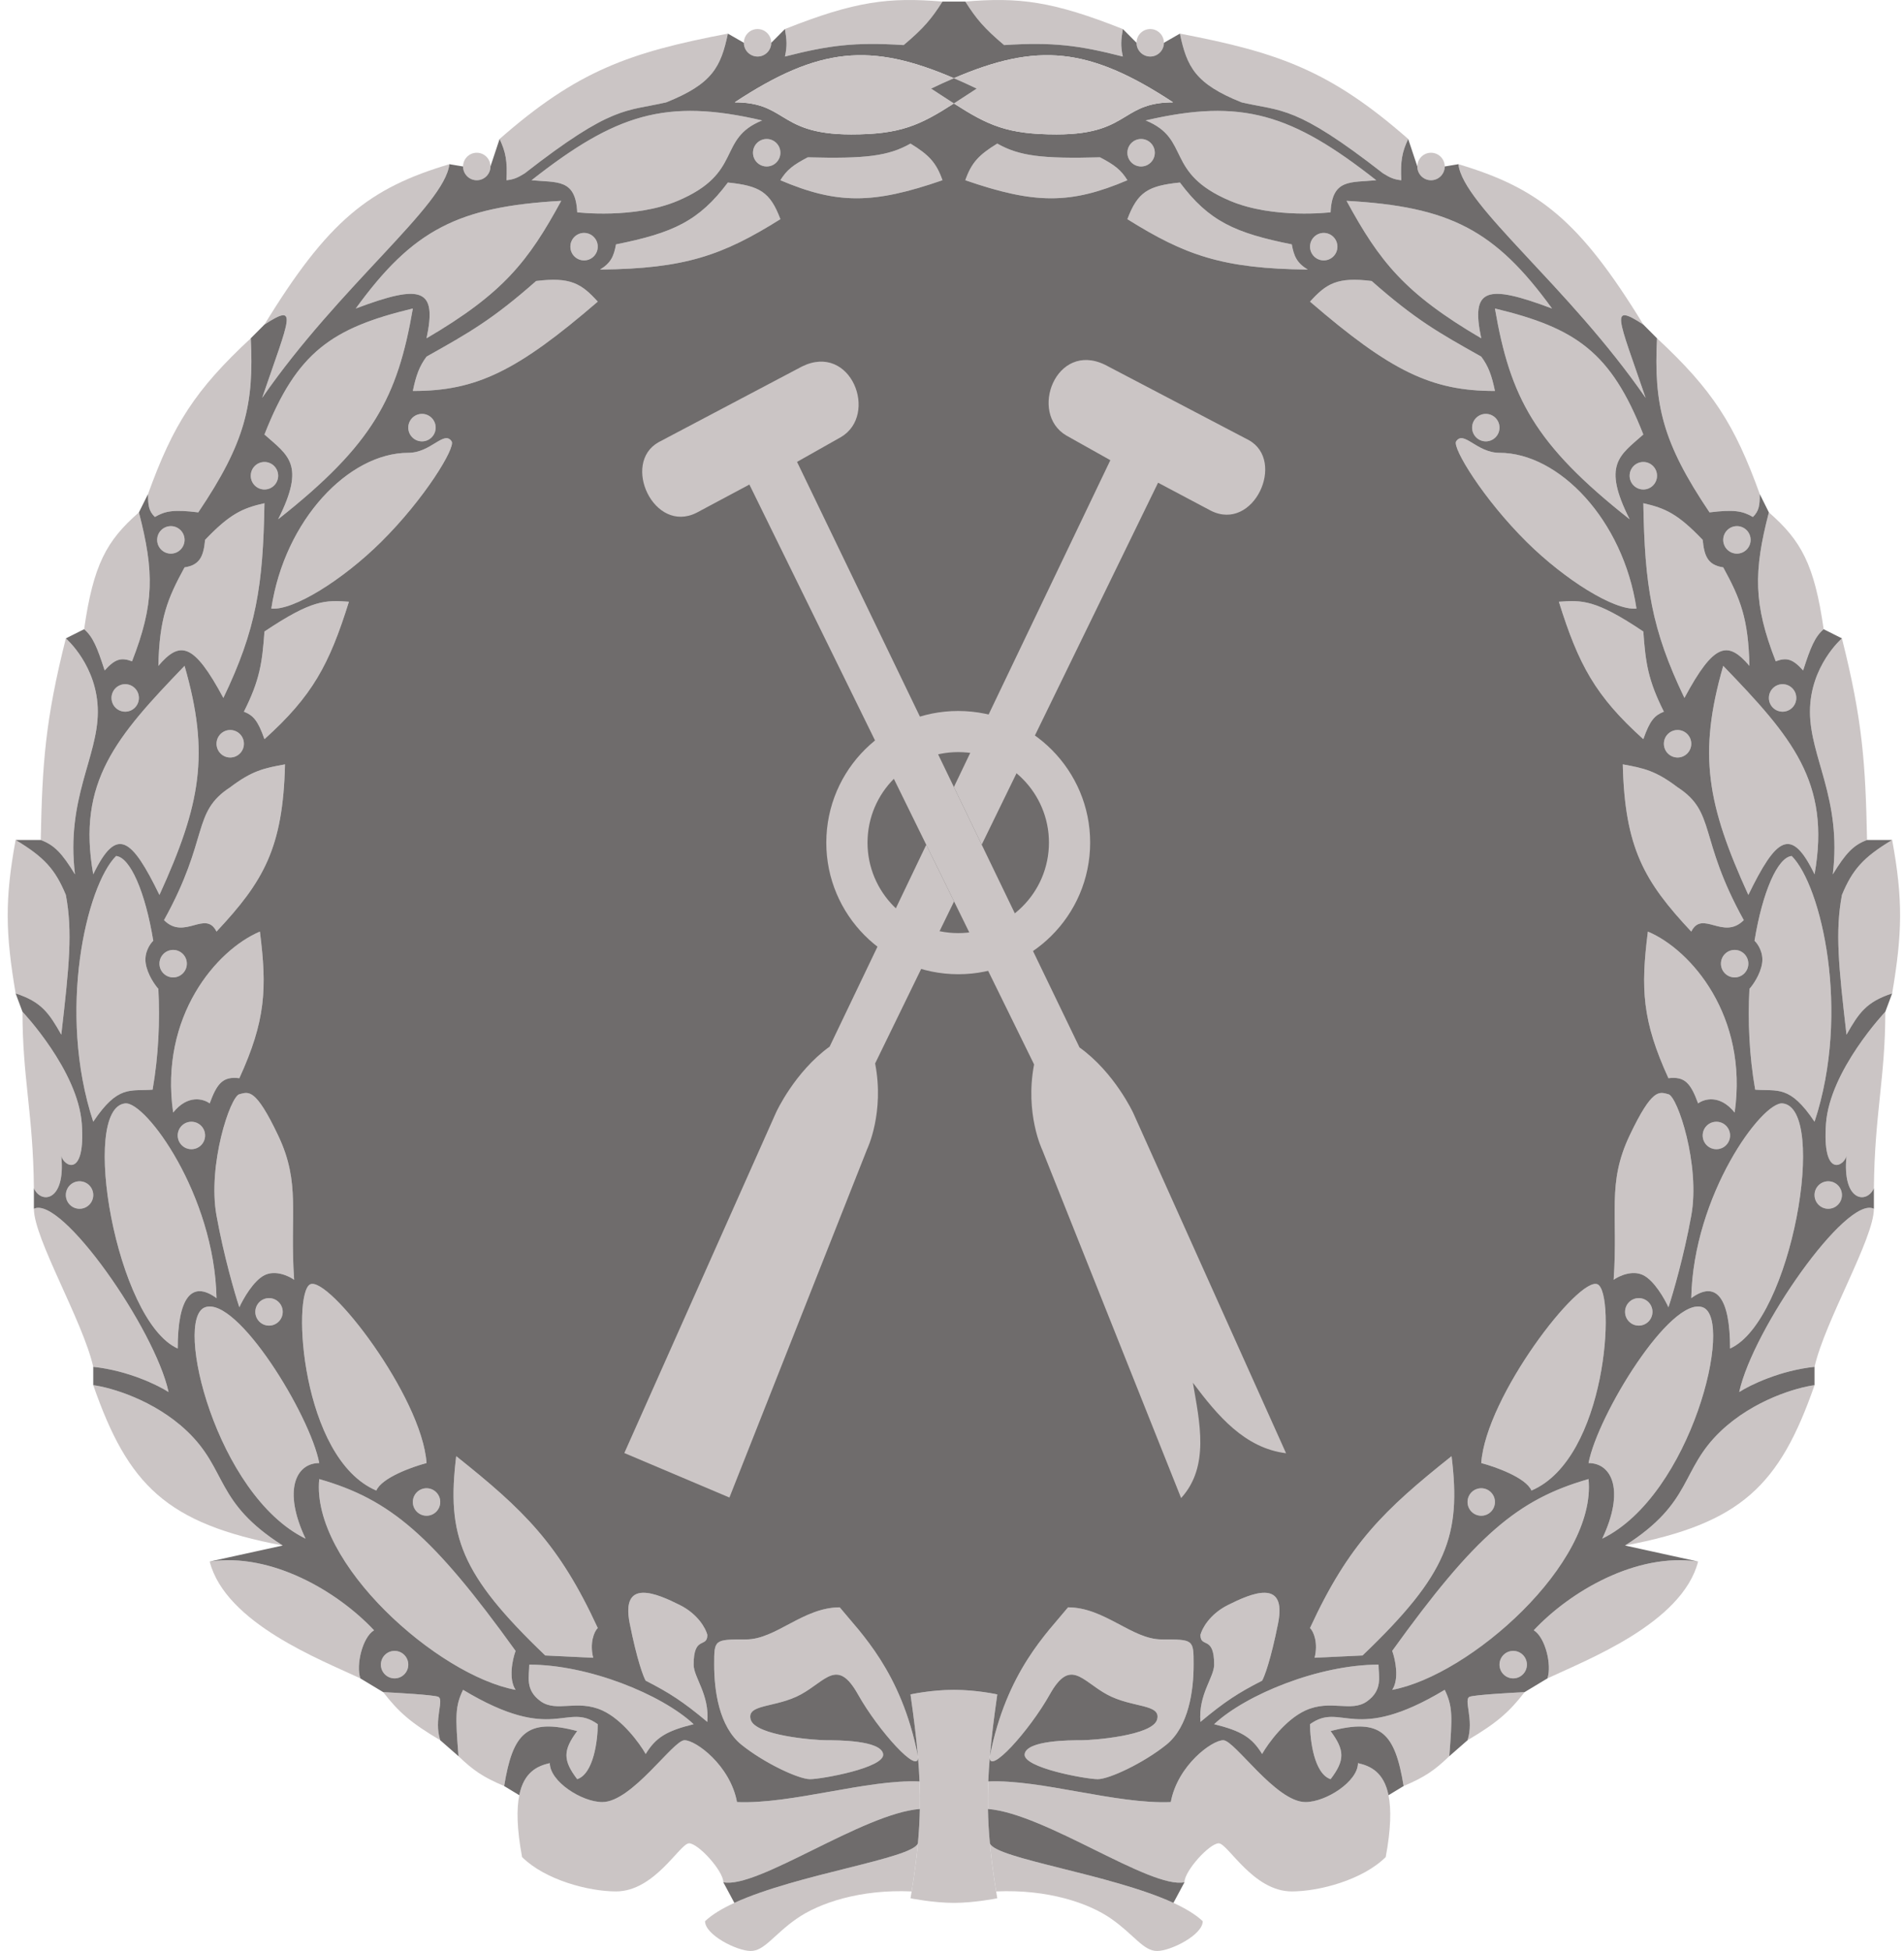 <svg width="164" height="168" viewBox="0 0 164 168" fill="none" xmlns="http://www.w3.org/2000/svg">
<path d="M78.523 162.871C74.1 162.674 70.561 163.858 68.594 165.238C66.628 166.619 65.842 168 64.662 168C63.482 168 60.729 166.619 60.729 165.436C61.334 164.861 62.209 164.338 63.254 163.858C68.662 161.374 78.611 160.051 79.064 158.729C78.946 160.007 78.767 161.36 78.523 162.871Z" fill="#CBC5C5"/>
<path d="M79.064 151.228C79.065 151.242 79.066 151.255 79.067 151.269C79.185 152.937 75.659 149.038 73.903 145.907C72.134 142.751 71.151 144.724 68.988 145.907C66.825 147.091 64.269 146.696 64.662 148.077C65.055 149.458 70.168 149.852 71.151 149.852C72.134 149.852 75.87 149.852 76.067 151.036C76.263 152.219 70.757 153.206 69.774 153.206C68.791 153.206 65.842 151.825 63.875 150.247C61.909 148.669 61.516 145.513 61.516 143.343C61.516 141.173 61.516 141.173 64.269 141.173C66.825 141.173 69.184 138.411 72.33 138.411C74.1 140.581 77.639 143.935 79.064 151.228Z" fill="#CBC5C5"/>
<path d="M59.746 143.343C59.746 140.778 60.926 141.962 60.926 140.778C60.795 140.252 60.139 139.003 58.566 138.214C56.6 137.228 53.454 135.847 54.24 139.792C54.869 142.948 55.42 144.395 55.617 144.724C57.664 145.773 58.822 146.515 60.926 148.274C61.122 145.907 59.746 144.447 59.746 143.343Z" fill="#CBC5C5"/>
<path d="M59.746 148.471C56.993 145.907 50.701 143.343 45.588 143.343C45.588 144.329 45.195 145.513 46.572 146.499C47.948 147.485 49.718 146.302 51.881 147.288C53.611 148.077 55.092 150.115 55.617 151.036C56.493 149.599 57.426 149.046 59.746 148.471Z" fill="#CBC5C5"/>
<path d="M49.718 153.206C51.133 152.732 51.487 149.852 51.487 148.471C48.734 146.499 47.751 150.247 39.886 145.513C39.193 146.941 39.225 147.809 39.493 151.228C40.752 152.43 41.57 153.014 43.425 153.797C44.171 149.23 45.371 147.912 49.718 149.063C48.499 150.705 48.465 151.564 49.718 153.206Z" fill="#CBC5C5"/>
<path d="M62.302 162.082C62.302 161.096 60.139 158.729 59.353 158.729C58.566 158.729 56.403 162.871 53.06 162.871C50.697 162.871 46.957 161.885 44.968 159.912C44.514 157.465 44.488 155.77 44.728 154.587C45.126 152.624 46.254 152.071 47.358 151.825C47.358 153.403 50.111 155.178 51.881 155.178C54.437 155.178 57.976 149.852 58.959 149.852C59.943 149.852 62.892 152.022 63.482 155.178C68.201 155.376 74.69 153.206 79.204 153.403C79.237 154.203 79.246 154.985 79.231 155.77C74.297 156.165 65.252 162.674 62.302 162.082Z" fill="#CBC5C5"/>
<path d="M51.094 142.751C50.779 141.489 51.16 140.515 51.487 140.187C48.147 132.94 45.121 130.03 39.296 125.392C38.462 132.222 39.644 135.552 46.965 142.554L51.094 142.751Z" fill="#CBC5C5"/>
<path d="M32.807 143.343C32.807 143.996 33.336 144.526 33.987 144.526C34.639 144.526 35.167 143.996 35.167 143.343C35.167 142.689 34.639 142.159 33.987 142.159C33.336 142.159 32.807 142.689 32.807 143.343Z" fill="#CBC5C5"/>
<path d="M35.56 129.337C35.56 129.991 36.088 130.521 36.74 130.521C37.392 130.521 37.92 129.991 37.92 129.337C37.92 128.684 37.392 128.154 36.74 128.154C36.088 128.154 35.56 128.684 35.56 129.337Z" fill="#CBC5C5"/>
<path d="M21.992 112.965C21.992 113.619 22.521 114.149 23.172 114.149C23.824 114.149 24.352 113.619 24.352 112.965C24.352 112.311 23.824 111.782 23.172 111.782C22.521 111.782 21.992 112.311 21.992 112.965Z" fill="#CBC5C5"/>
<path d="M5.672 102.905C5.672 103.559 6.2 104.088 6.852 104.088C7.503 104.088 8.032 103.559 8.032 102.905C8.032 102.251 7.503 101.721 6.852 101.721C6.2 101.721 5.672 102.251 5.672 102.905Z" fill="#CBC5C5"/>
<path d="M15.307 97.776C15.307 98.43 15.835 98.96 16.487 98.96C17.138 98.96 17.666 98.43 17.666 97.776C17.666 97.123 17.138 96.593 16.487 96.593C15.835 96.593 15.307 97.123 15.307 97.776Z" fill="#CBC5C5"/>
<path d="M13.734 82.982C13.734 83.635 14.262 84.165 14.914 84.165C15.565 84.165 16.093 83.635 16.093 82.982C16.093 82.328 15.565 81.798 14.914 81.798C14.262 81.798 13.734 82.328 13.734 82.982Z" fill="#CBC5C5"/>
<path d="M9.605 60.1C9.605 60.754 10.133 61.283 10.784 61.283C11.436 61.283 11.964 60.754 11.964 60.1C11.964 59.446 11.436 58.916 10.784 58.916C10.133 58.916 9.605 59.446 9.605 60.1Z" fill="#CBC5C5"/>
<path d="M18.65 64.045C18.65 64.699 19.178 65.229 19.829 65.229C20.481 65.229 21.009 64.699 21.009 64.045C21.009 63.391 20.481 62.862 19.829 62.862C19.178 62.862 18.65 63.391 18.65 64.045Z" fill="#CBC5C5"/>
<path d="M13.537 46.489C13.537 47.143 14.066 47.673 14.717 47.673C15.369 47.673 15.897 47.143 15.897 46.489C15.897 45.836 15.369 45.306 14.717 45.306C14.066 45.306 13.537 45.836 13.537 46.489Z" fill="#CBC5C5"/>
<path d="M21.599 40.966C21.599 41.62 22.127 42.15 22.779 42.15C23.431 42.15 23.959 41.62 23.959 40.966C23.959 40.312 23.431 39.782 22.779 39.782C22.127 39.782 21.599 40.312 21.599 40.966Z" fill="#CBC5C5"/>
<path d="M35.167 36.824C35.167 37.477 35.695 38.007 36.347 38.007C36.998 38.007 37.526 37.477 37.526 36.824C37.526 36.17 36.998 35.64 36.347 35.64C35.695 35.64 35.167 36.17 35.167 36.824Z" fill="#CBC5C5"/>
<path d="M49.128 21.24C49.128 21.894 49.656 22.424 50.308 22.424C50.959 22.424 51.487 21.894 51.487 21.24C51.487 20.587 50.959 20.057 50.308 20.057C49.656 20.057 49.128 20.587 49.128 21.24Z" fill="#CBC5C5"/>
<path d="M39.886 14.336C39.886 14.99 40.414 15.52 41.066 15.52C41.717 15.52 42.246 14.99 42.246 14.336C42.246 13.682 41.717 13.153 41.066 13.153C40.414 13.153 39.886 13.682 39.886 14.336Z" fill="#CBC5C5"/>
<path d="M64.858 13.153C64.858 13.806 65.387 14.336 66.038 14.336C66.69 14.336 67.218 13.806 67.218 13.153C67.218 12.499 66.69 11.969 66.038 11.969C65.387 11.969 64.858 12.499 64.858 13.153Z" fill="#CBC5C5"/>
<path d="M64.072 3.684C64.072 4.338 64.6 4.868 65.252 4.868C65.903 4.868 66.431 4.338 66.431 3.684C66.431 3.031 65.903 2.501 65.252 2.501C64.6 2.501 64.072 3.031 64.072 3.684Z" fill="#CBC5C5"/>
<path d="M44.409 142.159C44.146 142.883 43.779 144.566 44.409 145.513C37.719 144.273 26.783 134.609 27.498 127.365C33.603 129.111 37.242 132.207 44.409 142.159Z" fill="#CBC5C5"/>
<path d="M36.74 125.984C36.347 120.264 28.285 109.809 26.712 110.598C25.139 111.387 25.925 125.59 32.414 128.351C32.886 127.247 35.495 126.313 36.74 125.984Z" fill="#CBC5C5"/>
<path d="M32.217 140.384C29.071 137.031 23.369 133.677 18.06 134.466C19.436 139.792 27.695 142.948 31.038 144.526C30.644 143.343 31.234 140.976 32.217 140.384Z" fill="#CBC5C5"/>
<path d="M37.92 149.852C37.33 148.077 38.313 146.302 37.723 146.104C37.251 145.947 34.38 145.776 33.004 145.71C34.341 147.434 35.384 148.353 37.92 149.852Z" fill="#CBC5C5"/>
<path d="M27.498 125.984C26.712 121.842 20.419 111.584 17.666 112.571C14.914 113.557 18.65 128.746 26.318 132.494C24.352 128.351 25.483 125.984 27.498 125.984Z" fill="#CBC5C5"/>
<path d="M25.335 110.203C24.942 104.483 25.925 101.919 23.959 97.776C21.992 93.634 21.403 94.028 20.616 94.226C19.829 94.423 17.863 100.341 18.65 104.68C19.279 108.152 20.223 111.387 20.616 112.571C20.944 111.847 21.835 110.282 22.779 109.809C23.723 109.336 24.876 109.875 25.335 110.203Z" fill="#CBC5C5"/>
<path d="M18.65 111.782C18.473 102.905 12.554 94.837 10.784 95.015C6.852 95.409 9.998 113.754 15.307 116.121C15.307 111.782 16.487 110.203 18.65 111.782Z" fill="#CBC5C5"/>
<path d="M24.352 133.085C18.453 129.337 19.633 126.576 16.093 123.222C13.262 120.54 9.539 119.475 8.032 119.277C11.036 127.891 14.326 131.19 24.352 133.085Z" fill="#CBC5C5"/>
<path d="M14.52 119.869C13.341 114.442 5.279 102.905 2.919 104.088C2.919 106.653 7.14 113.754 8.032 117.699C11.02 118.015 13.603 119.277 14.52 119.869Z" fill="#CBC5C5"/>
<path d="M22.386 80.22C18.65 81.798 13.734 87.519 14.914 95.804C16.172 94.226 17.535 94.62 18.06 95.015C18.702 93.26 19.218 92.672 20.616 92.845C22.88 87.896 23.013 85.135 22.386 80.22Z" fill="#CBC5C5"/>
<path d="M9.998 73.711C7.442 76.275 4.908 87.129 8.032 96.593C10.176 93.39 11.212 93.985 13.144 93.831C13.66 90.881 13.783 87.892 13.64 85.152C13.343 84.823 12.711 83.929 12.554 82.982C12.397 82.035 12.92 81.272 13.201 81.009C12.511 76.786 11.207 73.823 9.998 73.711Z" fill="#CBC5C5"/>
<path d="M1.936 87.124C1.936 92.845 2.858 95.882 2.919 102.313C3.509 103.694 5.672 103.497 5.279 99.552C5.56 100.492 7.364 101.396 7.048 96.79C6.733 92.184 1.936 87.124 1.936 87.124Z" fill="#CBC5C5"/>
<path d="M24.549 65.82C24.375 73.016 22.708 75.892 18.65 80.22C17.695 78.31 15.897 81.009 14.127 79.234C18.06 72.133 16.487 69.963 19.829 67.793C21.702 66.373 22.726 66.148 24.549 65.82Z" fill="#CBC5C5"/>
<path d="M15.897 57.338C9.998 63.453 6.617 67.343 8.032 75.289C10.052 71.104 11.329 72.134 13.734 77.064C17.285 69.273 18.088 64.948 15.897 57.338Z" fill="#CBC5C5"/>
<path d="M5.279 89.097C5.965 83.149 6.262 80.22 5.672 77.064C4.761 74.873 3.836 73.827 1.346 72.33C0.397 77.495 0.475 80.381 1.346 85.546C3.567 86.263 4.225 87.236 5.279 89.097Z" fill="#CBC5C5"/>
<path d="M6.458 75.289C5.672 68.779 8.425 65.229 8.425 61.283C8.425 57.338 5.672 54.971 5.672 54.971C3.894 62.022 3.642 65.756 3.509 72.33C4.688 72.774 5.339 73.462 6.458 75.289Z" fill="#CBC5C5"/>
<path d="M30.054 51.815C28.362 57.227 26.92 59.924 22.779 63.651C22.212 62.029 21.812 61.605 21.009 61.283C22.375 58.575 22.589 57.064 22.779 54.38C26.919 51.604 28.046 51.678 30.054 51.815Z" fill="#CBC5C5"/>
<path d="M19.24 60.1C16.68 55.328 15.499 55.163 13.64 57.338C13.734 53.266 14.406 51.582 15.897 48.856C17.282 48.654 17.533 47.802 17.666 46.489C19.794 44.256 20.888 43.757 22.779 43.333C22.66 50.416 22.087 54.174 19.24 60.1Z" fill="#CBC5C5"/>
<path d="M11.964 44.122C9.175 46.56 8.046 48.612 7.245 54.182C8.001 54.83 8.375 55.745 9.015 57.733C9.911 56.736 10.43 56.594 11.374 56.944C13.291 52.038 13.294 49.232 11.964 44.122Z" fill="#CBC5C5"/>
<path d="M23.369 52.407C24.519 44.756 30.054 38.993 35.167 38.993C37.133 38.993 38.247 37.021 38.903 38.007C39.254 38.536 36.586 42.95 32.807 46.686C29.541 49.916 25.284 52.59 23.369 52.407Z" fill="#CBC5C5"/>
<path d="M35.56 26.566C28.604 28.241 25.569 30.306 22.779 37.415C24.816 39.225 26.346 39.985 23.959 44.714C32.167 38.242 34.245 34.195 35.56 26.566Z" fill="#CBC5C5"/>
<path d="M21.599 29.131C16.803 33.587 14.913 36.557 12.751 42.544C12.748 43.509 12.809 43.998 13.341 44.517C14.23 43.999 14.965 43.86 17.077 44.122C21.153 38.076 21.882 34.815 21.599 29.131Z" fill="#CBC5C5"/>
<path d="M48.341 17.295C39.455 17.788 35.563 19.79 30.644 26.566C36.313 24.431 37.66 24.823 36.74 29.131C43.34 25.259 45.494 22.524 48.341 17.295Z" fill="#CBC5C5"/>
<path d="M38.706 14.139C38.313 17.689 29.268 24.593 22.582 34.259C24.942 27.355 25.743 26.02 22.779 27.947C28.275 18.958 31.815 16.194 38.706 14.139Z" fill="#CBC5C5"/>
<path d="M51.487 25.974C50.085 24.422 49.13 23.828 46.178 24.199C42.413 27.521 40.378 28.665 36.904 30.616L36.74 30.709C36.123 31.543 35.842 32.308 35.56 33.667C41.038 33.679 44.552 31.948 51.487 25.974Z" fill="#CBC5C5"/>
<path d="M58.37 17.295C54.633 18.873 49.718 18.281 49.718 18.281C49.584 15.362 47.977 15.737 45.785 15.52C53.038 9.82 57.353 8.437 65.645 10.371C61.712 11.969 64.072 14.886 58.37 17.295Z" fill="#CBC5C5"/>
<path d="M51.684 23.213C59.018 23.14 62.254 21.98 67.218 18.873C66.334 16.517 65.42 15.999 62.695 15.717C60.203 19.047 57.943 20.068 53.06 21.043C52.87 22.091 52.603 22.656 51.684 23.213Z" fill="#CBC5C5"/>
<path d="M62.695 2.895C62.094 5.762 61.364 7.222 57.386 8.813C53.89 9.623 52.779 9.017 45.195 14.928C44.56 15.327 44.215 15.459 43.622 15.52C43.711 13.868 43.559 13.09 43.032 11.969C49.76 6.063 54.241 4.511 62.695 2.895Z" fill="#CBC5C5"/>
<path d="M81.179 15.52C80.652 14.021 80.031 13.346 78.426 12.364C76.519 13.445 74.548 13.678 69.578 13.547C68.315 14.207 67.769 14.629 67.218 15.52C72.112 17.598 75.191 17.591 81.179 15.52Z" fill="#CBC5C5"/>
<path d="M81.179 0.134C80.246 1.607 79.562 2.43 77.836 3.881C73.603 3.612 71.392 3.903 67.611 4.868C67.816 3.945 67.764 3.424 67.611 2.501C73.705 0.082 76.581 -0.247 81.179 0.134Z" fill="#CBC5C5"/>
<path d="M85.803 162.871C90.226 162.674 93.765 163.858 95.732 165.238C97.698 166.619 98.485 168 99.664 168C100.844 168 103.597 166.619 103.597 165.436C102.992 164.861 102.117 164.338 101.073 163.858C95.664 161.374 85.715 160.051 85.263 158.729C85.38 160.007 85.559 161.36 85.803 162.871Z" fill="#CBC5C5"/>
<path d="M85.263 151.228C85.261 151.242 85.26 151.255 85.259 151.269C85.141 152.937 88.667 149.038 90.423 145.907C92.192 142.751 93.175 144.724 95.338 145.907C97.501 147.091 100.058 146.696 99.664 148.077C99.271 149.458 94.159 149.852 93.175 149.852C92.192 149.852 88.456 149.852 88.26 151.036C88.063 152.219 93.569 153.206 94.552 153.206C95.535 153.206 98.485 151.825 100.451 150.247C102.417 148.669 102.811 145.513 102.811 143.343C102.811 141.173 102.811 141.173 100.058 141.173C97.501 141.173 95.142 138.411 91.996 138.411C90.226 140.581 86.687 143.935 85.263 151.228Z" fill="#CBC5C5"/>
<path d="M104.58 143.343C104.58 140.778 103.4 141.962 103.4 140.778C103.532 140.252 104.187 139.003 105.76 138.214C107.726 137.228 110.872 135.847 110.086 139.792C109.457 142.948 108.906 144.395 108.71 144.724C106.662 145.773 105.504 146.515 103.4 148.274C103.204 145.907 104.58 144.447 104.58 143.343Z" fill="#CBC5C5"/>
<path d="M104.58 148.471C107.333 145.907 113.625 143.343 118.738 143.343C118.738 144.329 119.131 145.513 117.755 146.499C116.378 147.485 114.609 146.302 112.446 147.288C110.715 148.077 109.234 150.115 108.71 151.036C107.833 149.599 106.9 149.046 104.58 148.471Z" fill="#CBC5C5"/>
<path d="M114.609 153.206C113.193 152.732 112.839 149.852 112.839 148.471C115.592 146.499 116.575 150.247 124.44 145.513C125.133 146.941 125.101 147.809 124.833 151.228C123.575 152.43 122.756 153.014 120.901 153.797C120.155 149.23 118.955 147.912 114.609 149.063C115.828 150.705 115.861 151.564 114.609 153.206Z" fill="#CBC5C5"/>
<path d="M102.024 162.082C102.024 161.096 104.187 158.729 104.974 158.729C105.76 158.729 107.923 162.871 111.266 162.871C113.629 162.871 117.37 161.885 119.358 159.912C119.813 157.465 119.838 155.77 119.598 154.587C119.2 152.624 118.072 152.071 116.968 151.825C116.968 153.403 114.215 155.178 112.446 155.178C109.889 155.178 106.35 149.852 105.367 149.852C104.384 149.852 101.434 152.022 100.844 155.178C96.125 155.376 89.636 153.206 85.122 153.403C85.089 154.203 85.08 154.985 85.095 155.77C90.029 156.165 99.075 162.674 102.024 162.082Z" fill="#CBC5C5"/>
<path d="M113.232 142.751C113.547 141.489 113.167 140.515 112.839 140.187C116.18 132.94 119.205 130.03 125.03 125.392C125.864 132.222 124.683 135.552 117.361 142.554L113.232 142.751Z" fill="#CBC5C5"/>
<path d="M131.519 143.343C131.519 143.996 130.991 144.526 130.339 144.526C129.688 144.526 129.159 143.996 129.159 143.343C129.159 142.689 129.688 142.159 130.339 142.159C130.991 142.159 131.519 142.689 131.519 143.343Z" fill="#CBC5C5"/>
<path d="M128.766 129.337C128.766 129.991 128.238 130.521 127.586 130.521C126.935 130.521 126.406 129.991 126.406 129.337C126.406 128.684 126.935 128.154 127.586 128.154C128.238 128.154 128.766 128.684 128.766 129.337Z" fill="#CBC5C5"/>
<path d="M142.334 112.965C142.334 113.619 141.806 114.149 141.154 114.149C140.502 114.149 139.974 113.619 139.974 112.965C139.974 112.311 140.502 111.782 141.154 111.782C141.806 111.782 142.334 112.311 142.334 112.965Z" fill="#CBC5C5"/>
<path d="M158.654 102.905C158.654 103.559 158.126 104.088 157.474 104.088C156.823 104.088 156.295 103.559 156.295 102.905C156.295 102.251 156.823 101.721 157.474 101.721C158.126 101.721 158.654 102.251 158.654 102.905Z" fill="#CBC5C5"/>
<path d="M149.019 97.776C149.019 98.43 148.491 98.96 147.839 98.96C147.188 98.96 146.66 98.43 146.66 97.776C146.66 97.123 147.188 96.593 147.839 96.593C148.491 96.593 149.019 97.123 149.019 97.776Z" fill="#CBC5C5"/>
<path d="M150.592 82.982C150.592 83.635 150.064 84.165 149.413 84.165C148.761 84.165 148.233 83.635 148.233 82.982C148.233 82.328 148.761 81.798 149.413 81.798C150.064 81.798 150.592 82.328 150.592 82.982Z" fill="#CBC5C5"/>
<path d="M154.722 60.1C154.722 60.754 154.193 61.283 153.542 61.283C152.89 61.283 152.362 60.754 152.362 60.1C152.362 59.446 152.89 58.916 153.542 58.916C154.193 58.916 154.722 59.446 154.722 60.1Z" fill="#CBC5C5"/>
<path d="M145.676 64.045C145.676 64.699 145.148 65.229 144.497 65.229C143.845 65.229 143.317 64.699 143.317 64.045C143.317 63.391 143.845 62.862 144.497 62.862C145.148 62.862 145.676 63.391 145.676 64.045Z" fill="#CBC5C5"/>
<path d="M150.789 46.489C150.789 47.143 150.261 47.673 149.609 47.673C148.958 47.673 148.429 47.143 148.429 46.489C148.429 45.836 148.958 45.306 149.609 45.306C150.261 45.306 150.789 45.836 150.789 46.489Z" fill="#CBC5C5"/>
<path d="M142.727 40.966C142.727 41.62 142.199 42.15 141.547 42.15C140.896 42.15 140.367 41.62 140.367 40.966C140.367 40.312 140.896 39.782 141.547 39.782C142.199 39.782 142.727 40.312 142.727 40.966Z" fill="#CBC5C5"/>
<path d="M129.159 36.824C129.159 37.477 128.631 38.007 127.98 38.007C127.328 38.007 126.8 37.477 126.8 36.824C126.8 36.17 127.328 35.64 127.98 35.64C128.631 35.64 129.159 36.17 129.159 36.824Z" fill="#CBC5C5"/>
<path d="M115.198 21.24C115.198 21.894 114.67 22.424 114.019 22.424C113.367 22.424 112.839 21.894 112.839 21.24C112.839 20.587 113.367 20.057 114.019 20.057C114.67 20.057 115.198 20.587 115.198 21.24Z" fill="#CBC5C5"/>
<path d="M124.44 14.336C124.44 14.99 123.912 15.52 123.26 15.52C122.609 15.52 122.081 14.99 122.081 14.336C122.081 13.682 122.609 13.153 123.26 13.153C123.912 13.153 124.44 13.682 124.44 14.336Z" fill="#CBC5C5"/>
<path d="M99.468 13.153C99.468 13.806 98.94 14.336 98.288 14.336C97.636 14.336 97.108 13.806 97.108 13.153C97.108 12.499 97.636 11.969 98.288 11.969C98.94 11.969 99.468 12.499 99.468 13.153Z" fill="#CBC5C5"/>
<path d="M100.254 3.684C100.254 4.338 99.726 4.868 99.075 4.868C98.423 4.868 97.895 4.338 97.895 3.684C97.895 3.031 98.423 2.501 99.075 2.501C99.726 2.501 100.254 3.031 100.254 3.684Z" fill="#CBC5C5"/>
<path d="M119.918 142.159C120.18 142.883 120.547 144.566 119.918 145.513C126.607 144.273 137.544 134.609 136.828 127.365C130.724 129.111 127.084 132.207 119.918 142.159Z" fill="#CBC5C5"/>
<path d="M127.586 125.984C127.98 120.264 136.041 109.809 137.615 110.598C139.188 111.387 138.401 125.59 131.912 128.351C131.44 127.247 128.832 126.313 127.586 125.984Z" fill="#CBC5C5"/>
<path d="M132.109 140.384C135.255 137.031 140.957 133.677 146.266 134.466C144.89 139.792 136.631 142.948 133.289 144.526C133.682 143.343 133.092 140.976 132.109 140.384Z" fill="#CBC5C5"/>
<path d="M126.406 149.852C126.996 148.077 126.013 146.302 126.603 146.104C127.075 145.947 129.946 145.776 131.322 145.71C129.985 147.434 128.942 148.353 126.406 149.852Z" fill="#CBC5C5"/>
<path d="M136.828 125.984C137.615 121.842 143.907 111.584 146.66 112.571C149.413 113.557 145.676 128.746 138.008 132.494C139.974 128.351 138.844 125.984 136.828 125.984Z" fill="#CBC5C5"/>
<path d="M138.991 110.203C139.384 104.483 138.401 101.919 140.367 97.776C142.334 93.634 142.924 94.028 143.71 94.226C144.497 94.423 146.463 100.341 145.676 104.68C145.047 108.152 144.103 111.387 143.71 112.571C143.382 111.847 142.491 110.282 141.547 109.809C140.603 109.336 139.45 109.875 138.991 110.203Z" fill="#CBC5C5"/>
<path d="M145.676 111.782C145.853 102.905 151.772 94.837 153.542 95.015C157.474 95.409 154.328 113.754 149.019 116.121C149.019 111.782 147.839 110.203 145.676 111.782Z" fill="#CBC5C5"/>
<path d="M139.974 133.085C145.873 129.337 144.693 126.576 148.233 123.222C151.064 120.54 154.787 119.475 156.295 119.277C153.29 127.891 150 131.19 139.974 133.085Z" fill="#CBC5C5"/>
<path d="M149.806 119.869C150.986 114.442 159.048 102.905 161.407 104.088C161.407 106.653 157.186 113.754 156.295 117.699C153.306 118.015 150.723 119.277 149.806 119.869Z" fill="#CBC5C5"/>
<path d="M141.94 80.22C145.676 81.798 150.592 87.519 149.413 95.804C148.154 94.226 146.791 94.62 146.266 95.015C145.624 93.26 145.108 92.672 143.71 92.845C141.446 87.896 141.313 85.135 141.94 80.22Z" fill="#CBC5C5"/>
<path d="M154.328 73.711C156.885 76.275 159.418 87.129 156.295 96.593C154.15 93.39 153.114 93.985 151.182 93.831C150.666 90.881 150.543 87.892 150.687 85.152C150.983 84.823 151.615 83.929 151.772 82.982C151.929 82.035 151.406 81.272 151.125 81.009C151.815 76.786 153.119 73.823 154.328 73.711Z" fill="#CBC5C5"/>
<path d="M162.39 87.124C162.39 92.845 161.469 95.882 161.407 102.313C160.817 103.694 158.654 103.497 159.048 99.552C158.766 100.492 156.963 101.396 157.278 96.79C157.593 92.184 162.39 87.124 162.39 87.124Z" fill="#CBC5C5"/>
<path d="M139.778 65.82C139.952 73.016 141.618 75.892 145.676 80.22C146.632 78.31 148.429 81.009 150.199 79.234C146.266 72.133 147.839 69.963 144.497 67.793C142.624 66.373 141.601 66.148 139.778 65.82Z" fill="#CBC5C5"/>
<path d="M148.429 57.338C154.328 63.453 157.709 67.343 156.295 75.289C154.275 71.104 152.997 72.134 150.592 77.064C147.041 69.273 146.238 64.948 148.429 57.338Z" fill="#CBC5C5"/>
<path d="M159.048 89.097C158.361 83.149 158.064 80.22 158.654 77.064C159.565 74.873 160.49 73.827 162.98 72.33C163.929 77.495 163.851 80.381 162.98 85.546C160.759 86.263 160.101 87.236 159.048 89.097Z" fill="#CBC5C5"/>
<path d="M157.868 75.289C158.654 68.779 155.901 65.229 155.901 61.283C155.901 57.338 158.654 54.971 158.654 54.971C160.432 62.022 160.684 65.756 160.817 72.33C159.638 72.774 158.987 73.462 157.868 75.289Z" fill="#CBC5C5"/>
<path d="M134.272 51.815C135.964 57.227 137.406 59.924 141.547 63.651C142.114 62.029 142.514 61.605 143.317 61.283C141.952 58.575 141.737 57.064 141.547 54.38C137.407 51.604 136.281 51.678 134.272 51.815Z" fill="#CBC5C5"/>
<path d="M145.087 60.1C147.646 55.328 148.827 55.163 150.687 57.338C150.592 53.266 149.92 51.582 148.429 48.856C147.044 48.654 146.794 47.802 146.66 46.489C144.533 44.256 143.438 43.757 141.547 43.333C141.666 50.416 142.24 54.174 145.087 60.1Z" fill="#CBC5C5"/>
<path d="M152.362 44.122C155.151 46.56 156.28 48.612 157.081 54.182C156.325 54.83 155.951 55.745 155.311 57.733C154.415 56.736 153.897 56.594 152.952 56.944C151.035 52.038 151.032 49.232 152.362 44.122Z" fill="#CBC5C5"/>
<path d="M140.957 52.407C139.808 44.756 134.272 38.993 129.159 38.993C127.193 38.993 126.079 37.021 125.423 38.007C125.072 38.536 127.741 42.95 131.519 46.686C134.786 49.916 139.043 52.59 140.957 52.407Z" fill="#CBC5C5"/>
<path d="M128.766 26.566C135.722 28.241 138.757 30.306 141.547 37.415C139.51 39.225 137.98 39.985 140.367 44.714C132.159 38.242 130.081 34.195 128.766 26.566Z" fill="#CBC5C5"/>
<path d="M142.727 29.131C147.523 33.587 149.413 36.557 151.575 42.544C151.578 43.509 151.517 43.998 150.986 44.517C150.096 43.999 149.361 43.86 147.25 44.122C143.174 38.076 142.444 34.815 142.727 29.131Z" fill="#CBC5C5"/>
<path d="M115.985 17.295C124.871 17.788 128.763 19.79 133.682 26.566C128.013 24.431 126.666 24.823 127.586 29.131C120.987 25.259 118.832 22.524 115.985 17.295Z" fill="#CBC5C5"/>
<path d="M125.62 14.139C126.013 17.689 135.058 24.593 141.744 34.259C139.384 27.355 138.583 26.02 141.547 27.947C136.051 18.958 132.512 16.194 125.62 14.139Z" fill="#CBC5C5"/>
<path d="M112.839 25.974C114.241 24.422 115.196 23.828 118.148 24.199C121.913 27.521 123.949 28.665 127.423 30.616L127.586 30.709C128.203 31.543 128.484 32.308 128.766 33.667C123.288 33.679 119.774 31.948 112.839 25.974Z" fill="#CBC5C5"/>
<path d="M105.957 17.295C109.693 18.873 114.609 18.281 114.609 18.281C114.742 15.362 116.349 15.737 118.541 15.52C111.288 9.82 106.974 8.437 98.681 10.371C102.614 11.969 100.254 14.886 105.957 17.295Z" fill="#CBC5C5"/>
<path d="M112.642 23.213C105.308 23.14 102.073 21.98 97.108 18.873C97.993 16.517 98.906 15.999 101.631 15.717C104.123 19.047 106.384 20.068 111.266 21.043C111.456 22.091 111.723 22.656 112.642 23.213Z" fill="#CBC5C5"/>
<path d="M101.631 2.895C102.232 5.762 102.962 7.222 106.94 8.813C110.437 9.623 111.547 9.017 119.131 14.928C119.766 15.327 120.111 15.459 120.704 15.52C120.615 13.868 120.767 13.09 121.294 11.969C114.566 6.063 110.085 4.511 101.631 2.895Z" fill="#CBC5C5"/>
<path d="M83.147 15.52C83.674 14.021 84.295 13.346 85.9 12.364C87.808 13.445 89.778 13.678 94.749 13.547C96.011 14.207 96.557 14.629 97.108 15.52C92.214 17.598 89.135 17.591 83.147 15.52Z" fill="#CBC5C5"/>
<path d="M83.147 0.134C84.08 1.607 84.765 2.43 86.49 3.881C90.723 3.612 92.934 3.903 96.715 4.868C96.511 3.945 96.562 3.424 96.715 2.501C90.621 0.082 87.745 -0.247 83.147 0.134Z" fill="#CBC5C5"/>
<path d="M78.426 163.463C78.426 163.463 80.393 163.858 82.163 163.858C83.933 163.858 85.9 163.463 85.9 163.463C85.867 163.263 85.834 163.066 85.803 162.871C85.559 161.36 85.38 160.007 85.263 158.729C85.168 157.709 85.113 156.737 85.095 155.77C85.08 154.985 85.089 154.203 85.122 153.403C85.15 152.711 85.196 152.004 85.259 151.269L85.263 151.228C85.399 149.64 85.614 147.915 85.9 145.907C85.9 145.907 84.129 145.513 82.163 145.513C80.197 145.513 78.426 145.907 78.426 145.907C78.712 147.915 78.927 149.64 79.064 151.228L79.067 151.269C79.13 152.004 79.176 152.711 79.204 153.403C79.237 154.203 79.246 154.985 79.231 155.77C79.213 156.737 79.158 157.709 79.064 158.729C78.946 160.007 78.767 161.36 78.523 162.871C78.492 163.066 78.46 163.263 78.426 163.463Z" fill="#CBC5C5"/>
<path fill-rule="evenodd" clip-rule="evenodd" d="M78.426 145.907C78.426 145.907 80.197 145.513 82.163 145.513C84.129 145.513 85.9 145.907 85.9 145.907C85.614 147.915 85.399 149.64 85.263 151.228C86.687 143.935 90.226 140.581 91.996 138.411C95.142 138.411 97.501 141.173 100.058 141.173C102.811 141.173 102.811 141.173 102.811 143.343C102.811 145.513 102.417 148.669 100.451 150.247C98.485 151.825 95.535 153.206 94.552 153.206C93.569 153.206 88.063 152.219 88.26 151.036C88.456 149.852 92.192 149.852 93.175 149.852C94.159 149.852 99.271 149.458 99.664 148.077C100.058 146.696 97.501 147.091 95.338 145.907C93.175 144.724 92.192 142.751 90.423 145.907C88.667 149.038 85.141 152.937 85.259 151.269C85.196 152.004 85.15 152.711 85.122 153.403C89.636 153.206 96.125 155.376 100.844 155.178C101.434 152.022 104.384 149.852 105.367 149.852C106.35 149.852 109.889 155.178 112.446 155.178C114.215 155.178 116.968 153.403 116.968 151.825C118.072 152.071 119.2 152.624 119.598 154.587L120.901 153.797C120.155 149.23 118.955 147.912 114.609 149.063C115.828 150.705 115.861 151.564 114.609 153.206C113.193 152.732 112.839 149.852 112.839 148.471C115.592 146.499 116.575 150.247 124.44 145.513C125.133 146.941 125.101 147.809 124.833 151.228L126.406 149.852C126.996 148.077 126.013 146.302 126.603 146.104C127.075 145.947 129.946 145.776 131.322 145.71L133.289 144.526C133.682 143.343 133.092 140.976 132.109 140.384C135.255 137.031 140.957 133.677 146.266 134.466L139.974 133.085C145.873 129.337 144.693 126.576 148.233 123.222C151.064 120.54 154.787 119.475 156.295 119.277V117.699C153.306 118.015 150.723 119.277 149.806 119.869C150.986 114.442 159.048 102.905 161.407 104.088V102.313C160.817 103.694 158.654 103.497 159.048 99.552C158.766 100.492 156.963 101.396 157.278 96.79C157.593 92.184 162.39 87.124 162.39 87.124L162.98 85.546C160.759 86.263 160.101 87.236 159.048 89.097C158.361 83.149 158.064 80.22 158.654 77.064C159.565 74.873 160.49 73.827 162.98 72.33H160.817C159.638 72.774 158.987 73.462 157.868 75.289C158.654 68.779 155.901 65.229 155.901 61.283C155.901 57.338 158.654 54.971 158.654 54.971L157.081 54.182C156.325 54.83 155.951 55.745 155.311 57.733C154.415 56.736 153.897 56.594 152.952 56.944C151.035 52.038 151.032 49.232 152.362 44.122L151.575 42.544C151.578 43.509 151.517 43.998 150.986 44.517C150.096 43.999 149.361 43.86 147.25 44.122C143.174 38.076 142.444 34.815 142.727 29.131L141.547 27.947C138.583 26.02 139.384 27.355 141.744 34.259C135.058 24.593 126.013 17.689 125.62 14.139L124.44 14.336C124.44 14.99 123.912 15.52 123.26 15.52C122.609 15.52 122.081 14.99 122.081 14.336L121.294 11.969C120.767 13.09 120.615 13.868 120.704 15.52C120.111 15.459 119.766 15.327 119.131 14.928C111.547 9.017 110.437 9.623 106.94 8.813C102.962 7.222 102.232 5.762 101.631 2.895L100.254 3.684C100.254 4.338 99.726 4.868 99.075 4.868C98.423 4.868 97.895 4.338 97.895 3.684L96.715 2.501C96.562 3.424 96.511 3.945 96.715 4.868C92.934 3.903 90.723 3.612 86.49 3.881C84.765 2.43 84.08 1.607 83.147 0.134H83.146H81.18H81.179C80.246 1.607 79.562 2.43 77.836 3.881C73.603 3.612 71.392 3.903 67.611 4.868C67.816 3.945 67.764 3.424 67.611 2.501L66.431 3.684C66.431 4.338 65.903 4.868 65.252 4.868C64.6 4.868 64.072 4.338 64.072 3.684L62.695 2.895C62.094 5.762 61.364 7.222 57.386 8.813C53.89 9.623 52.779 9.017 45.195 14.928C44.56 15.327 44.215 15.459 43.622 15.52C43.711 13.868 43.559 13.09 43.032 11.969L42.246 14.336C42.246 14.99 41.717 15.52 41.066 15.52C40.414 15.52 39.886 14.99 39.886 14.336L38.706 14.139C38.313 17.689 29.268 24.593 22.582 34.259C24.942 27.355 25.743 26.02 22.779 27.947L21.599 29.131C21.882 34.815 21.153 38.076 17.077 44.122C14.965 43.86 14.23 43.999 13.341 44.517C12.809 43.998 12.748 43.509 12.751 42.544L11.964 44.122C13.294 49.232 13.291 52.038 11.374 56.944C10.43 56.594 9.911 56.736 9.015 57.733C8.375 55.745 8.001 54.83 7.245 54.182L5.672 54.971C5.672 54.971 8.425 57.338 8.425 61.283C8.425 65.229 5.672 68.779 6.458 75.289C5.339 73.462 4.688 72.774 3.509 72.33H1.346C3.836 73.827 4.761 74.873 5.672 77.064C6.262 80.22 5.965 83.149 5.279 89.097C4.225 87.236 3.567 86.263 1.346 85.546L1.936 87.124C1.936 87.124 6.733 92.184 7.048 96.79C7.364 101.396 5.56 100.492 5.279 99.552C5.672 103.497 3.509 103.694 2.919 102.313V104.088C5.279 102.905 13.341 114.442 14.52 119.869C13.603 119.277 11.02 118.015 8.032 117.699V119.277C9.539 119.475 13.262 120.54 16.093 123.222C19.633 126.576 18.453 129.337 24.352 133.085L18.06 134.466C23.369 133.677 29.071 137.031 32.217 140.384C31.234 140.976 30.644 143.343 31.038 144.526L33.004 145.71C34.38 145.776 37.251 145.947 37.723 146.104C38.313 146.302 37.33 148.077 37.92 149.852L39.493 151.228C39.225 147.809 39.193 146.941 39.886 145.513C47.751 150.247 48.734 146.499 51.487 148.471C51.487 149.852 51.133 152.732 49.718 153.206C48.465 151.564 48.499 150.705 49.718 149.063C45.371 147.912 44.171 149.23 43.425 153.797L44.728 154.587C45.126 152.624 46.254 152.071 47.358 151.825C47.358 153.403 50.111 155.178 51.881 155.178C54.437 155.178 57.976 149.852 58.959 149.852C59.943 149.852 62.892 152.022 63.482 155.178C68.201 155.376 74.69 153.206 79.204 153.403C79.176 152.711 79.13 152.004 79.067 151.269C79.185 152.937 75.659 149.038 73.903 145.907C72.134 142.751 71.151 144.724 68.988 145.907C66.825 147.091 64.269 146.696 64.662 148.077C65.055 149.458 70.168 149.852 71.151 149.852C72.134 149.852 75.87 149.852 76.067 151.036C76.263 152.219 70.757 153.206 69.774 153.206C68.791 153.206 65.842 151.825 63.875 150.247C61.909 148.669 61.516 145.513 61.516 143.343C61.516 141.173 61.516 141.173 64.269 141.173C66.825 141.173 69.184 138.411 72.33 138.411C74.1 140.581 77.639 143.935 79.064 151.228C78.927 149.64 78.712 147.915 78.426 145.907ZM60.926 140.778C60.926 141.962 59.746 140.778 59.746 143.343C59.746 144.447 61.122 145.907 60.926 148.274C58.822 146.515 57.664 145.773 55.617 144.724C55.42 144.395 54.869 142.948 54.24 139.792C53.454 135.847 56.6 137.228 58.566 138.214C60.139 139.003 60.795 140.252 60.926 140.778ZM45.588 143.343C50.701 143.343 56.993 145.907 59.746 148.471C57.426 149.046 56.493 149.599 55.617 151.036C55.092 150.115 53.611 148.077 51.881 147.288C49.718 146.302 47.948 147.485 46.572 146.499C45.195 145.513 45.588 144.329 45.588 143.343ZM51.487 140.187C51.16 140.515 50.779 141.489 51.094 142.751L46.965 142.554C39.644 135.552 38.462 132.222 39.296 125.392C45.121 130.03 48.147 132.94 51.487 140.187ZM44.409 145.513C43.779 144.566 44.146 142.883 44.409 142.159C37.242 132.207 33.603 129.111 27.498 127.365C26.783 134.609 37.719 144.273 44.409 145.513ZM33.987 144.526C33.336 144.526 32.807 143.996 32.807 143.343C32.807 142.689 33.336 142.159 33.987 142.159C34.639 142.159 35.167 142.689 35.167 143.343C35.167 143.996 34.639 144.526 33.987 144.526ZM36.74 130.521C36.088 130.521 35.56 129.991 35.56 129.337C35.56 128.684 36.088 128.154 36.74 128.154C37.392 128.154 37.92 128.684 37.92 129.337C37.92 129.991 37.392 130.521 36.74 130.521ZM23.172 114.149C22.521 114.149 21.992 113.619 21.992 112.965C21.992 112.311 22.521 111.782 23.172 111.782C23.824 111.782 24.352 112.311 24.352 112.965C24.352 113.619 23.824 114.149 23.172 114.149ZM6.852 104.088C6.2 104.088 5.672 103.559 5.672 102.905C5.672 102.251 6.2 101.721 6.852 101.721C7.503 101.721 8.032 102.251 8.032 102.905C8.032 103.559 7.503 104.088 6.852 104.088ZM16.487 98.96C15.835 98.96 15.307 98.43 15.307 97.776C15.307 97.123 15.835 96.593 16.487 96.593C17.138 96.593 17.666 97.123 17.666 97.776C17.666 98.43 17.138 98.96 16.487 98.96ZM14.914 84.165C14.262 84.165 13.734 83.635 13.734 82.982C13.734 82.328 14.262 81.798 14.914 81.798C15.565 81.798 16.093 82.328 16.093 82.982C16.093 83.635 15.565 84.165 14.914 84.165ZM10.784 61.283C10.133 61.283 9.605 60.754 9.605 60.1C9.605 59.446 10.133 58.916 10.784 58.916C11.436 58.916 11.964 59.446 11.964 60.1C11.964 60.754 11.436 61.283 10.784 61.283ZM19.829 65.229C19.178 65.229 18.65 64.699 18.65 64.045C18.65 63.391 19.178 62.862 19.829 62.862C20.481 62.862 21.009 63.391 21.009 64.045C21.009 64.699 20.481 65.229 19.829 65.229ZM14.717 47.673C14.066 47.673 13.537 47.143 13.537 46.489C13.537 45.836 14.066 45.306 14.717 45.306C15.369 45.306 15.897 45.836 15.897 46.489C15.897 47.143 15.369 47.673 14.717 47.673ZM22.779 42.15C22.127 42.15 21.599 41.62 21.599 40.966C21.599 40.312 22.127 39.782 22.779 39.782C23.431 39.782 23.959 40.312 23.959 40.966C23.959 41.62 23.431 42.15 22.779 42.15ZM36.347 38.007C35.695 38.007 35.167 37.477 35.167 36.824C35.167 36.17 35.695 35.64 36.347 35.64C36.998 35.64 37.526 36.17 37.526 36.824C37.526 37.477 36.998 38.007 36.347 38.007ZM50.308 22.424C49.656 22.424 49.128 21.894 49.128 21.24C49.128 20.587 49.656 20.057 50.308 20.057C50.959 20.057 51.487 20.587 51.487 21.24C51.487 21.894 50.959 22.424 50.308 22.424ZM66.038 14.336C65.387 14.336 64.858 13.806 64.858 13.153C64.858 12.499 65.387 11.969 66.038 11.969C66.69 11.969 67.218 12.499 67.218 13.153C67.218 13.806 66.69 14.336 66.038 14.336ZM26.712 110.598C28.285 109.809 36.347 120.264 36.74 125.984C35.495 126.313 32.886 127.247 32.414 128.351C25.925 125.59 25.139 111.387 26.712 110.598ZM17.666 112.571C20.419 111.584 26.712 121.842 27.498 125.984C25.483 125.984 24.352 128.351 26.318 132.494C18.65 128.746 14.914 113.557 17.666 112.571ZM23.959 97.776C25.925 101.919 24.942 104.483 25.335 110.203C24.876 109.875 23.723 109.336 22.779 109.809C21.835 110.282 20.944 111.847 20.616 112.571C20.223 111.387 19.279 108.152 18.65 104.68C17.863 100.341 19.829 94.423 20.616 94.226C21.403 94.028 21.992 93.634 23.959 97.776ZM10.784 95.015C12.554 94.837 18.473 102.905 18.65 111.782C16.487 110.203 15.307 111.782 15.307 116.121C9.998 113.754 6.852 95.409 10.784 95.015ZM14.914 95.804C13.734 87.519 18.65 81.798 22.386 80.22C23.013 85.135 22.88 87.896 20.616 92.845C19.218 92.672 18.702 93.26 18.06 95.015C17.535 94.62 16.172 94.226 14.914 95.804ZM8.032 96.593C4.908 87.129 7.442 76.275 9.998 73.711C11.207 73.823 12.511 76.786 13.201 81.009C12.92 81.272 12.397 82.035 12.554 82.982C12.711 83.929 13.343 84.823 13.64 85.152C13.783 87.892 13.66 90.881 13.144 93.831C11.212 93.985 10.176 93.39 8.032 96.593ZM18.65 80.22C22.708 75.892 24.375 73.016 24.549 65.82C22.726 66.148 21.702 66.373 19.829 67.793C16.487 69.963 18.06 72.133 14.127 79.234C15.897 81.009 17.695 78.31 18.65 80.22ZM8.032 75.289C6.617 67.343 9.998 63.453 15.897 57.338C18.088 64.948 17.285 69.273 13.734 77.064C11.329 72.134 10.052 71.104 8.032 75.289ZM22.779 63.651C26.92 59.924 28.362 57.227 30.054 51.815C28.046 51.678 26.919 51.604 22.779 54.38C22.589 57.064 22.375 58.575 21.009 61.283C21.812 61.605 22.212 62.029 22.779 63.651ZM13.64 57.338C15.499 55.163 16.68 55.328 19.24 60.1C22.087 54.174 22.66 50.416 22.779 43.333C20.888 43.757 19.794 44.256 17.666 46.489C17.533 47.802 17.282 48.654 15.897 48.856C14.406 51.582 13.734 53.266 13.64 57.338ZM35.167 38.993C30.054 38.993 24.519 44.756 23.369 52.407C25.284 52.59 29.541 49.916 32.807 46.686C36.586 42.95 39.254 38.536 38.903 38.007C38.247 37.021 37.133 38.993 35.167 38.993ZM22.779 37.415C25.569 30.306 28.604 28.241 35.56 26.566C34.245 34.195 32.167 38.242 23.959 44.714C26.346 39.985 24.816 39.225 22.779 37.415ZM30.644 26.566C35.563 19.79 39.455 17.788 48.341 17.295C45.494 22.524 43.34 25.259 36.74 29.131C37.66 24.823 36.313 24.431 30.644 26.566ZM46.178 24.199C49.13 23.828 50.085 24.422 51.487 25.974C44.552 31.948 41.038 33.679 35.56 33.667C35.842 32.308 36.123 31.543 36.74 30.709L36.904 30.616C40.378 28.665 42.413 27.521 46.178 24.199ZM49.718 18.281C49.718 18.281 54.633 18.873 58.37 17.295C64.072 14.886 61.712 11.969 65.645 10.371C57.353 8.437 53.038 9.82 45.785 15.52C47.977 15.737 49.584 15.362 49.718 18.281ZM67.218 18.873C62.254 21.98 59.018 23.14 51.684 23.213C52.603 22.656 52.87 22.091 53.06 21.043C57.943 20.068 60.203 19.047 62.695 15.717C65.42 15.999 66.334 16.517 67.218 18.873ZM82.163 8.908C79.235 10.787 77.565 11.575 73.314 11.575C69.908 11.575 68.576 10.766 67.354 10.024C66.318 9.394 65.36 8.813 63.285 8.813C70.551 4.029 75.004 3.659 82.163 6.734C89.323 3.659 93.775 4.029 101.041 8.813C98.966 8.813 98.008 9.394 96.972 10.024C95.75 10.766 94.418 11.575 91.013 11.575C86.761 11.575 85.091 10.787 82.163 8.908ZM78.426 12.364C80.031 13.346 80.652 14.021 81.179 15.52C75.191 17.591 72.112 17.598 67.218 15.52C67.769 14.629 68.315 14.207 69.578 13.547C74.548 13.678 76.519 13.445 78.426 12.364ZM103.4 140.778C103.4 141.962 104.58 140.778 104.58 143.343C104.58 144.447 103.204 145.907 103.4 148.274C105.504 146.515 106.662 145.773 108.71 144.724C108.906 144.395 109.457 142.948 110.086 139.792C110.872 135.847 107.726 137.228 105.76 138.214C104.187 139.003 103.532 140.252 103.4 140.778ZM118.738 143.343C113.625 143.343 107.333 145.907 104.58 148.471C106.9 149.046 107.833 149.599 108.71 151.036C109.234 150.115 110.715 148.077 112.446 147.288C114.609 146.302 116.378 147.485 117.755 146.499C119.131 145.513 118.738 144.329 118.738 143.343ZM112.839 140.187C113.167 140.515 113.547 141.489 113.232 142.751L117.361 142.554C124.683 135.552 125.864 132.222 125.03 125.392C119.205 130.03 116.18 132.94 112.839 140.187ZM119.918 145.513C120.547 144.566 120.18 142.883 119.918 142.159C127.084 132.207 130.724 129.111 136.828 127.365C137.544 134.609 126.607 144.273 119.918 145.513ZM130.339 144.526C130.991 144.526 131.519 143.996 131.519 143.343C131.519 142.689 130.991 142.159 130.339 142.159C129.688 142.159 129.159 142.689 129.159 143.343C129.159 143.996 129.688 144.526 130.339 144.526ZM127.586 130.521C128.238 130.521 128.766 129.991 128.766 129.337C128.766 128.684 128.238 128.154 127.586 128.154C126.935 128.154 126.406 128.684 126.406 129.337C126.406 129.991 126.935 130.521 127.586 130.521ZM141.154 114.149C141.806 114.149 142.334 113.619 142.334 112.965C142.334 112.311 141.806 111.782 141.154 111.782C140.502 111.782 139.974 112.311 139.974 112.965C139.974 113.619 140.502 114.149 141.154 114.149ZM157.474 104.088C158.126 104.088 158.654 103.559 158.654 102.905C158.654 102.251 158.126 101.721 157.474 101.721C156.823 101.721 156.295 102.251 156.295 102.905C156.295 103.559 156.823 104.088 157.474 104.088ZM147.839 98.96C148.491 98.96 149.019 98.43 149.019 97.776C149.019 97.123 148.491 96.593 147.839 96.593C147.188 96.593 146.66 97.123 146.66 97.776C146.66 98.43 147.188 98.96 147.839 98.96ZM149.413 84.165C150.064 84.165 150.592 83.635 150.592 82.982C150.592 82.328 150.064 81.798 149.413 81.798C148.761 81.798 148.233 82.328 148.233 82.982C148.233 83.635 148.761 84.165 149.413 84.165ZM153.542 61.283C154.193 61.283 154.722 60.754 154.722 60.1C154.722 59.446 154.193 58.916 153.542 58.916C152.89 58.916 152.362 59.446 152.362 60.1C152.362 60.754 152.89 61.283 153.542 61.283ZM144.497 65.229C145.148 65.229 145.676 64.699 145.676 64.045C145.676 63.391 145.148 62.862 144.497 62.862C143.845 62.862 143.317 63.391 143.317 64.045C143.317 64.699 143.845 65.229 144.497 65.229ZM149.609 47.673C150.261 47.673 150.789 47.143 150.789 46.489C150.789 45.836 150.261 45.306 149.609 45.306C148.958 45.306 148.429 45.836 148.429 46.489C148.429 47.143 148.958 47.673 149.609 47.673ZM141.547 42.15C142.199 42.15 142.727 41.62 142.727 40.966C142.727 40.312 142.199 39.782 141.547 39.782C140.896 39.782 140.367 40.312 140.367 40.966C140.367 41.62 140.896 42.15 141.547 42.15ZM127.98 38.007C128.631 38.007 129.159 37.477 129.159 36.824C129.159 36.17 128.631 35.64 127.98 35.64C127.328 35.64 126.8 36.17 126.8 36.824C126.8 37.477 127.328 38.007 127.98 38.007ZM114.019 22.424C114.67 22.424 115.198 21.894 115.198 21.24C115.198 20.587 114.67 20.057 114.019 20.057C113.367 20.057 112.839 20.587 112.839 21.24C112.839 21.894 113.367 22.424 114.019 22.424ZM98.288 14.336C98.94 14.336 99.468 13.806 99.468 13.153C99.468 12.499 98.94 11.969 98.288 11.969C97.636 11.969 97.108 12.499 97.108 13.153C97.108 13.806 97.636 14.336 98.288 14.336ZM137.615 110.598C136.041 109.809 127.98 120.264 127.586 125.984C128.832 126.313 131.44 127.247 131.912 128.351C138.401 125.59 139.188 111.387 137.615 110.598ZM146.66 112.571C143.907 111.584 137.615 121.842 136.828 125.984C138.844 125.984 139.974 128.351 138.008 132.494C145.676 128.746 149.413 113.557 146.66 112.571ZM140.367 97.776C138.401 101.919 139.384 104.483 138.991 110.203C139.45 109.875 140.603 109.336 141.547 109.809C142.491 110.282 143.382 111.847 143.71 112.571C144.103 111.387 145.047 108.152 145.676 104.68C146.463 100.341 144.497 94.423 143.71 94.226C142.924 94.028 142.334 93.634 140.367 97.776ZM153.542 95.015C151.772 94.837 145.853 102.905 145.676 111.782C147.839 110.203 149.019 111.782 149.019 116.121C154.328 113.754 157.474 95.409 153.542 95.015ZM149.413 95.804C150.592 87.519 145.676 81.798 141.94 80.22C141.313 85.135 141.446 87.896 143.71 92.845C145.108 92.672 145.624 93.26 146.266 95.015C146.791 94.62 148.154 94.226 149.413 95.804ZM156.295 96.593C159.418 87.129 156.885 76.275 154.328 73.711C153.119 73.823 151.815 76.786 151.125 81.009C151.406 81.272 151.929 82.035 151.772 82.982C151.615 83.929 150.983 84.823 150.687 85.152C150.543 87.892 150.666 90.881 151.182 93.831C153.114 93.985 154.15 93.39 156.295 96.593ZM145.676 80.22C141.618 75.892 139.952 73.016 139.778 65.82C141.601 66.148 142.624 66.373 144.497 67.793C147.839 69.963 146.266 72.133 150.199 79.234C148.429 81.009 146.632 78.31 145.676 80.22ZM156.295 75.289C157.709 67.343 154.328 63.453 148.429 57.338C146.238 64.948 147.041 69.273 150.592 77.064C152.997 72.134 154.275 71.104 156.295 75.289ZM141.547 63.651C137.406 59.924 135.964 57.227 134.272 51.815C136.281 51.678 137.407 51.604 141.547 54.38C141.737 57.064 141.952 58.575 143.317 61.283C142.514 61.605 142.114 62.029 141.547 63.651ZM150.687 57.338C148.827 55.163 147.646 55.328 145.087 60.1C142.24 54.174 141.666 50.416 141.547 43.333C143.438 43.757 144.533 44.256 146.66 46.489C146.794 47.802 147.044 48.654 148.429 48.856C149.92 51.582 150.592 53.266 150.687 57.338ZM129.159 38.993C134.272 38.993 139.808 44.756 140.957 52.407C139.043 52.59 134.786 49.916 131.519 46.686C127.741 42.95 125.072 38.536 125.423 38.007C126.079 37.021 127.193 38.993 129.159 38.993ZM141.547 37.415C138.757 30.306 135.722 28.241 128.766 26.566C130.081 34.195 132.159 38.242 140.367 44.714C137.98 39.985 139.51 39.225 141.547 37.415ZM133.682 26.566C128.763 19.79 124.871 17.788 115.985 17.295C118.832 22.524 120.987 25.259 127.586 29.131C126.666 24.823 128.013 24.431 133.682 26.566ZM118.148 24.199C115.196 23.828 114.241 24.422 112.839 25.974C119.774 31.948 123.288 33.679 128.766 33.667C128.484 32.308 128.203 31.543 127.586 30.709L127.423 30.616C123.949 28.665 121.913 27.521 118.148 24.199ZM114.609 18.281C114.609 18.281 109.693 18.873 105.957 17.295C100.254 14.886 102.614 11.969 98.681 10.371C106.974 8.437 111.288 9.82 118.541 15.52C116.349 15.737 114.742 15.362 114.609 18.281ZM97.108 18.873C102.073 21.98 105.308 23.14 112.642 23.213C111.723 22.656 111.456 22.091 111.266 21.043C106.384 20.068 104.123 19.047 101.631 15.717C98.906 15.999 97.993 16.517 97.108 18.873ZM85.9 12.364C84.295 13.346 83.674 14.021 83.147 15.52C89.135 17.591 92.214 17.598 97.108 15.52C96.557 14.629 96.011 14.207 94.749 13.547C89.778 13.678 87.808 13.445 85.9 12.364Z" fill="#6F6C6C"/>
<path fill-rule="evenodd" clip-rule="evenodd" d="M82.163 6.734C89.323 3.659 93.775 4.029 101.041 8.813C98.966 8.813 98.008 9.394 96.972 10.024C95.75 10.766 94.418 11.575 91.013 11.575C86.761 11.575 85.091 10.787 82.163 8.908C82.522 8.678 82.899 8.431 83.302 8.168C83.566 7.996 83.841 7.816 84.128 7.629C83.45 7.304 82.796 7.006 82.163 6.734ZM82.163 6.734C81.53 7.006 80.877 7.304 80.198 7.629C80.486 7.816 80.76 7.996 81.024 8.168C81.427 8.431 81.805 8.678 82.163 8.908C79.235 10.787 77.565 11.575 73.314 11.575C69.908 11.575 68.576 10.766 67.354 10.024C66.318 9.394 65.36 8.813 63.285 8.813C70.551 4.029 75.004 3.659 82.163 6.734Z" fill="#CBC5C5"/>
<path d="M82.163 6.734C81.53 7.006 80.877 7.304 80.198 7.629C80.486 7.816 80.76 7.996 81.024 8.168C81.427 8.431 81.805 8.678 82.163 8.908C82.522 8.678 82.899 8.431 83.302 8.168C83.566 7.996 83.841 7.816 84.128 7.629C83.45 7.304 82.796 7.006 82.163 6.734Z" fill="#6F6C6C"/>
<path d="M85.095 155.77C85.113 156.737 85.168 157.709 85.263 158.729C85.715 160.051 95.664 161.374 101.073 163.858L102.024 162.082C99.075 162.674 90.029 156.165 85.095 155.77Z" fill="#6F6C6C"/>
<path d="M79.064 158.729C79.158 157.709 79.213 156.737 79.231 155.77C74.297 156.165 65.252 162.674 62.302 162.082L63.254 163.858C68.662 161.374 78.611 160.051 79.064 158.729Z" fill="#6F6C6C"/>
<path d="M64.548 41.725L60.001 44.153C56.319 46.009 53.501 39.875 56.729 38.077L69.079 31.559C73.305 29.478 75.703 35.715 72.434 37.639L68.653 39.773L82.163 67.772L84.559 72.737L92.984 90.196C96.009 92.364 97.612 95.842 97.612 95.842L110.775 125.14C107.203 124.694 104.881 121.907 102.749 119.069C103.32 122.426 104.219 126.277 101.734 129L89.774 99.016C89.774 99.016 88.263 95.898 89.071 91.658L82.178 77.623L79.782 72.745L64.548 41.725Z" fill="#CBC5C5"/>
<path d="M82.178 77.623L79.782 72.745L71.461 90.123C68.442 92.301 66.85 95.784 66.85 95.784L53.775 125.121L62.829 128.954L74.698 98.933C74.698 98.933 76.199 95.811 75.379 91.574L82.178 77.623Z" fill="#CBC5C5"/>
<path d="M82.163 67.772L84.559 72.737L99.75 41.567L104.304 43.981C107.992 45.826 110.792 39.683 107.558 37.896L95.188 31.415C90.956 29.346 88.577 35.591 91.852 37.505L95.639 39.628L82.163 67.772Z" fill="#CBC5C5"/>
<path fill-rule="evenodd" clip-rule="evenodd" d="M82.133 80.34C86.443 80.562 90.117 77.258 90.34 72.96C90.562 68.661 87.249 64.997 82.94 64.775C78.63 64.553 74.956 67.857 74.734 72.155C74.511 76.454 77.824 80.118 82.133 80.34ZM81.95 83.876C88.218 84.2 93.561 79.394 93.885 73.142C94.209 66.891 89.391 61.562 83.123 61.238C76.855 60.915 71.512 65.721 71.188 71.973C70.864 78.224 75.683 83.553 81.95 83.876Z" fill="#CBC5C5"/>
</svg>
